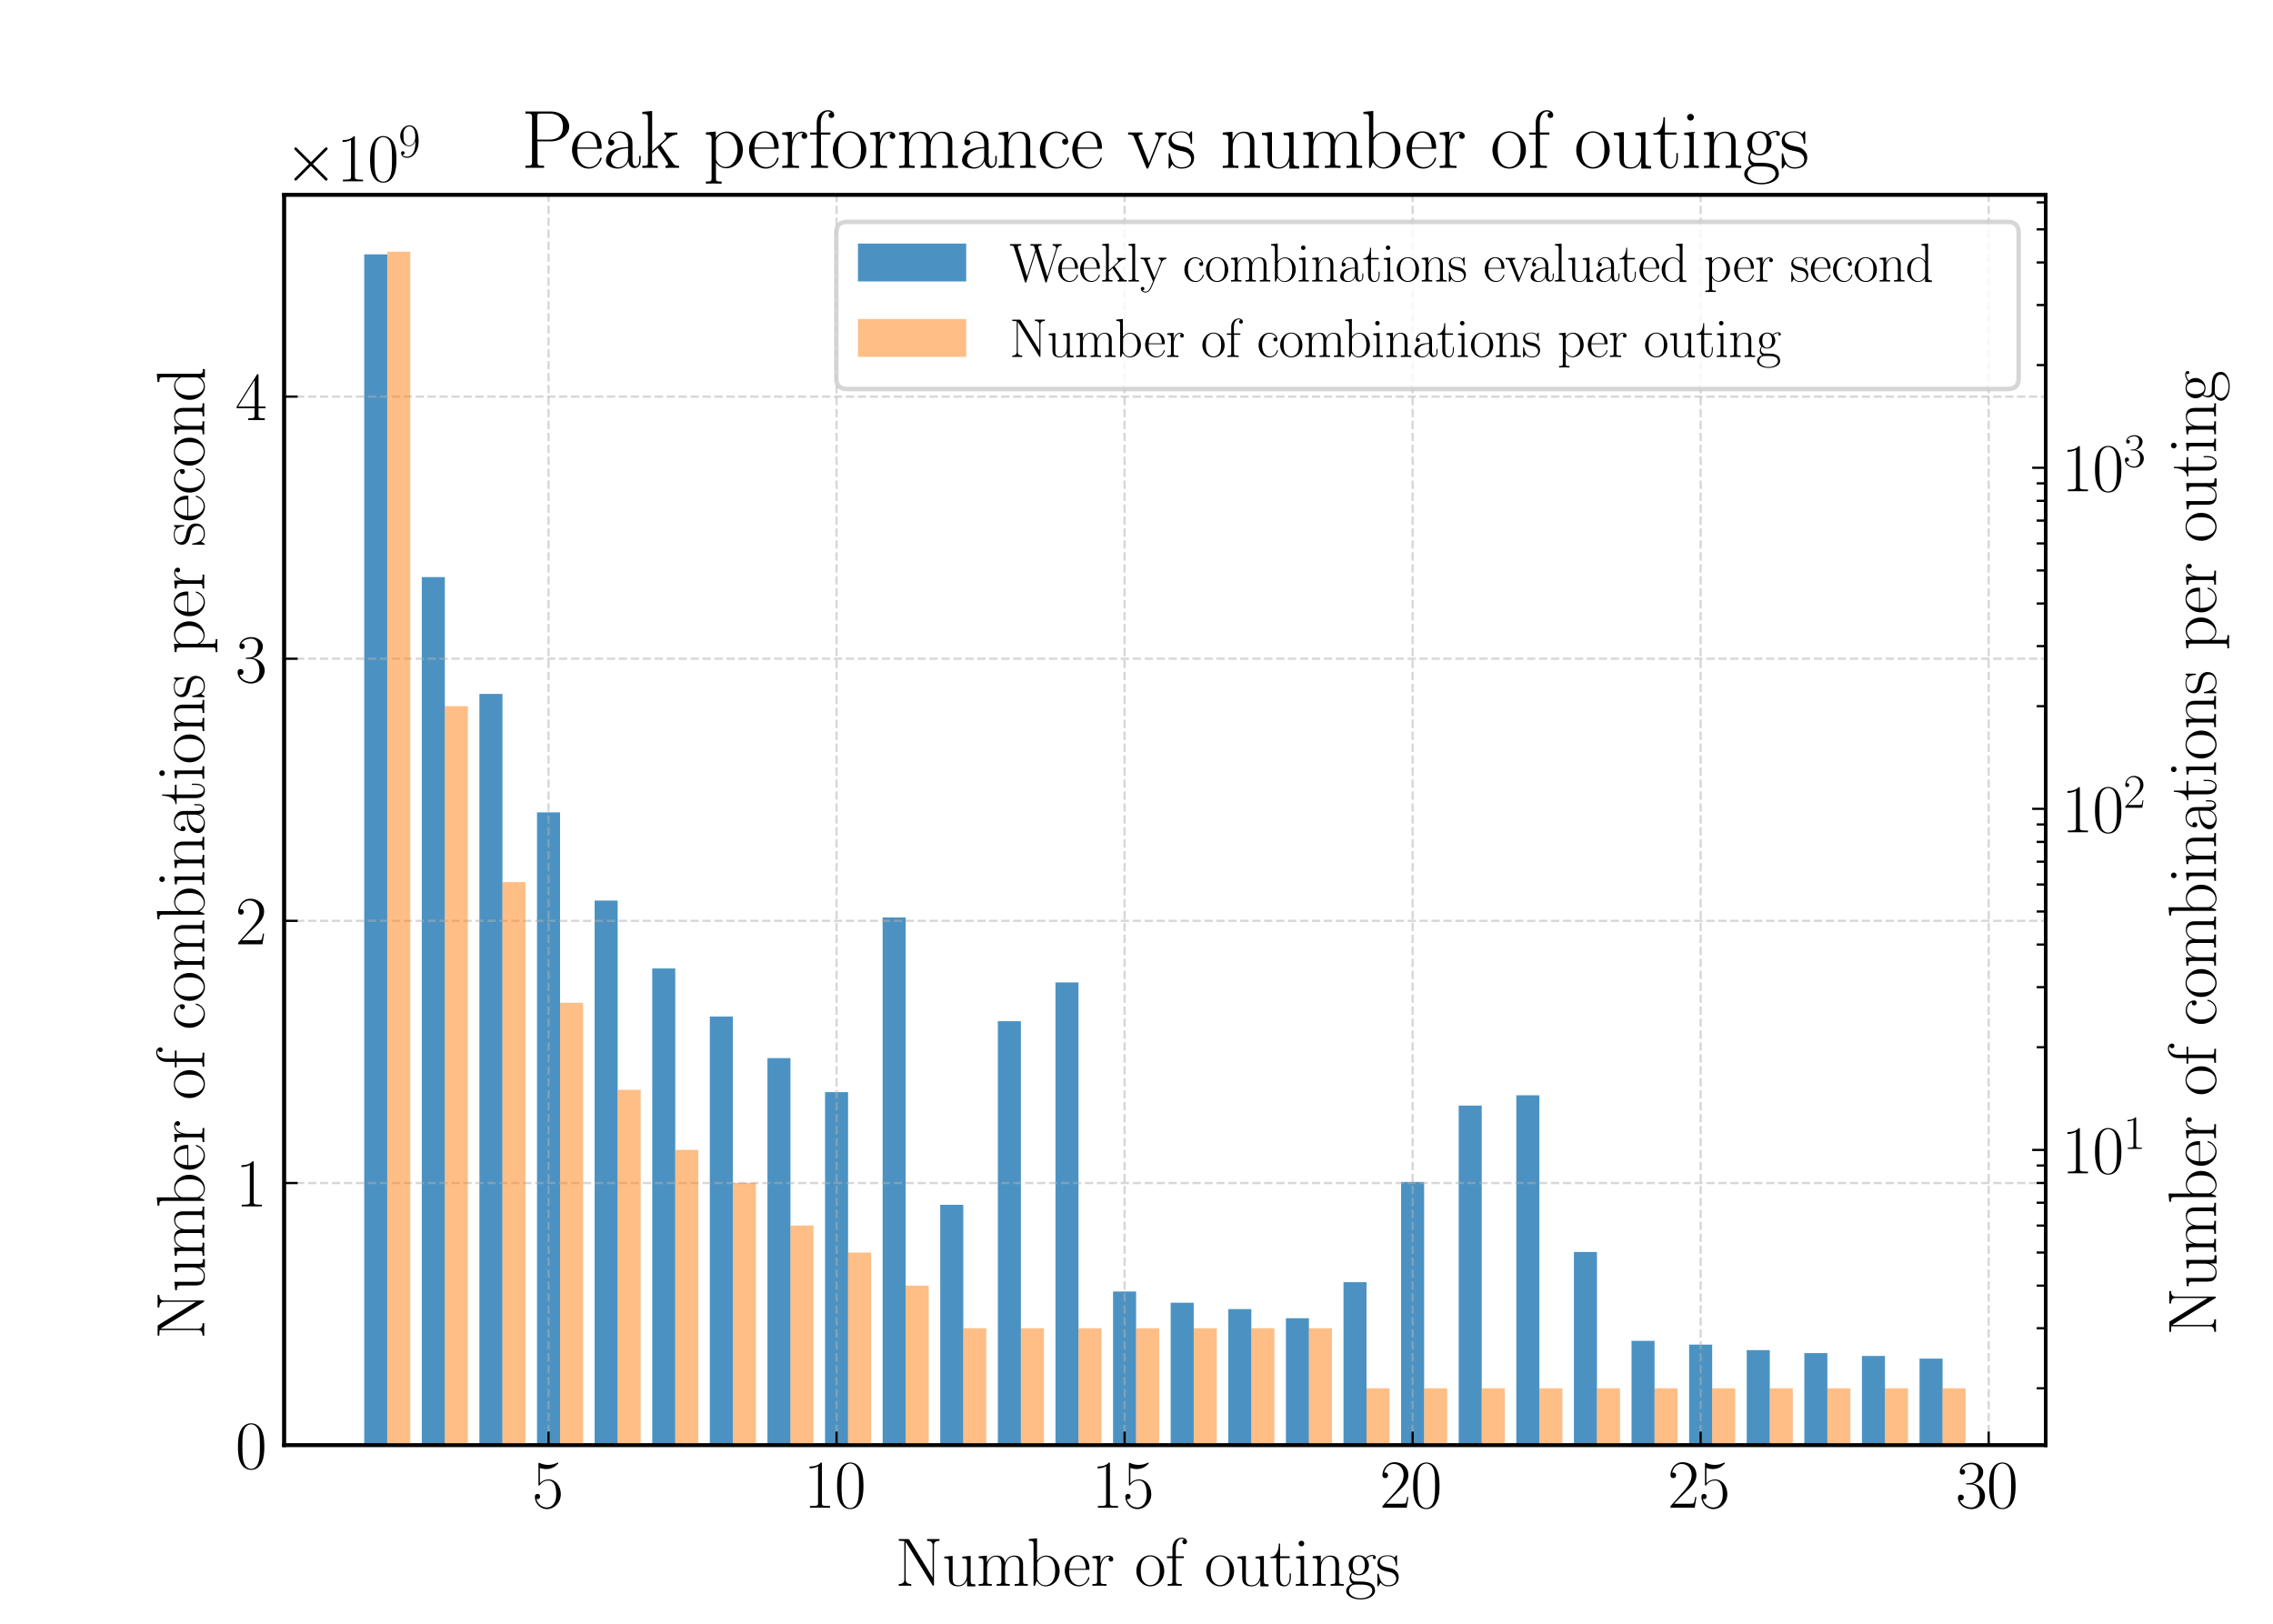 <?xml version="1.0" encoding="utf-8" standalone="no"?>
<!DOCTYPE svg PUBLIC "-//W3C//DTD SVG 1.1//EN"
  "http://www.w3.org/Graphics/SVG/1.1/DTD/svg11.dtd">
<svg xmlns:xlink="http://www.w3.org/1999/xlink" width="504pt" height="360pt" viewBox="0 0 504 360" xmlns="http://www.w3.org/2000/svg" version="1.1">
 <defs>
  <style type="text/css">*{stroke-linejoin: round; stroke-linecap: butt}</style>
 </defs>
 <g id="figure_1">
  <g id="patch_1">
   <path d="M 0 360 
L 504 360 
L 504 0 
L 0 0 
z
" style="fill: #ffffff"/>
  </g>
  <g id="axes_1">
   <g id="patch_2">
    <path d="M 63 320.4 
L 453.6 320.4 
L 453.6 43.2 
L 63 43.2 
z
" style="fill: #ffffff"/>
   </g>
   <g id="patch_3">
    <path d="M 80.755 320.4 
L 85.864 320.4 
L 85.864 56.4 
L 80.755 56.4 
z
" clip-path="url(#pcff1379462)" style="fill: #1f77b4; opacity: 0.8"/>
   </g>
   <g id="patch_4">
    <path d="M 93.528 320.4 
L 98.637 320.4 
L 98.637 127.947 
L 93.528 127.947 
z
" clip-path="url(#pcff1379462)" style="fill: #1f77b4; opacity: 0.8"/>
   </g>
   <g id="patch_5">
    <path d="M 106.301 320.4 
L 111.41 320.4 
L 111.41 153.846 
L 106.301 153.846 
z
" clip-path="url(#pcff1379462)" style="fill: #1f77b4; opacity: 0.8"/>
   </g>
   <g id="patch_6">
    <path d="M 119.074 320.4 
L 124.183 320.4 
L 124.183 180.106 
L 119.074 180.106 
z
" clip-path="url(#pcff1379462)" style="fill: #1f77b4; opacity: 0.8"/>
   </g>
   <g id="patch_7">
    <path d="M 131.847 320.4 
L 136.956 320.4 
L 136.956 199.661 
L 131.847 199.661 
z
" clip-path="url(#pcff1379462)" style="fill: #1f77b4; opacity: 0.8"/>
   </g>
   <g id="patch_8">
    <path d="M 144.62 320.4 
L 149.729 320.4 
L 149.729 214.724 
L 144.62 214.724 
z
" clip-path="url(#pcff1379462)" style="fill: #1f77b4; opacity: 0.8"/>
   </g>
   <g id="patch_9">
    <path d="M 157.393 320.4 
L 162.502 320.4 
L 162.502 225.381 
L 157.393 225.381 
z
" clip-path="url(#pcff1379462)" style="fill: #1f77b4; opacity: 0.8"/>
   </g>
   <g id="patch_10">
    <path d="M 170.166 320.4 
L 175.275 320.4 
L 175.275 234.602 
L 170.166 234.602 
z
" clip-path="url(#pcff1379462)" style="fill: #1f77b4; opacity: 0.8"/>
   </g>
   <g id="patch_11">
    <path d="M 182.939 320.4 
L 188.048 320.4 
L 188.048 242.131 
L 182.939 242.131 
z
" clip-path="url(#pcff1379462)" style="fill: #1f77b4; opacity: 0.8"/>
   </g>
   <g id="patch_12">
    <path d="M 195.712 320.4 
L 200.821 320.4 
L 200.821 203.413 
L 195.712 203.413 
z
" clip-path="url(#pcff1379462)" style="fill: #1f77b4; opacity: 0.8"/>
   </g>
   <g id="patch_13">
    <path d="M 208.485 320.4 
L 213.594 320.4 
L 213.594 267.119 
L 208.485 267.119 
z
" clip-path="url(#pcff1379462)" style="fill: #1f77b4; opacity: 0.8"/>
   </g>
   <g id="patch_14">
    <path d="M 221.258 320.4 
L 226.367 320.4 
L 226.367 226.405 
L 221.258 226.405 
z
" clip-path="url(#pcff1379462)" style="fill: #1f77b4; opacity: 0.8"/>
   </g>
   <g id="patch_15">
    <path d="M 234.031 320.4 
L 239.14 320.4 
L 239.14 217.806 
L 234.031 217.806 
z
" clip-path="url(#pcff1379462)" style="fill: #1f77b4; opacity: 0.8"/>
   </g>
   <g id="patch_16">
    <path d="M 246.804 320.4 
L 251.913 320.4 
L 251.913 286.335 
L 246.804 286.335 
z
" clip-path="url(#pcff1379462)" style="fill: #1f77b4; opacity: 0.8"/>
   </g>
   <g id="patch_17">
    <path d="M 259.577 320.4 
L 264.687 320.4 
L 264.687 288.823 
L 259.577 288.823 
z
" clip-path="url(#pcff1379462)" style="fill: #1f77b4; opacity: 0.8"/>
   </g>
   <g id="patch_18">
    <path d="M 272.35 320.4 
L 277.46 320.4 
L 277.46 290.232 
L 272.35 290.232 
z
" clip-path="url(#pcff1379462)" style="fill: #1f77b4; opacity: 0.8"/>
   </g>
   <g id="patch_19">
    <path d="M 285.123 320.4 
L 290.233 320.4 
L 290.233 292.27 
L 285.123 292.27 
z
" clip-path="url(#pcff1379462)" style="fill: #1f77b4; opacity: 0.8"/>
   </g>
   <g id="patch_20">
    <path d="M 297.896 320.4 
L 303.006 320.4 
L 303.006 284.276 
L 297.896 284.276 
z
" clip-path="url(#pcff1379462)" style="fill: #1f77b4; opacity: 0.8"/>
   </g>
   <g id="patch_21">
    <path d="M 310.67 320.4 
L 315.779 320.4 
L 315.779 262.055 
L 310.67 262.055 
z
" clip-path="url(#pcff1379462)" style="fill: #1f77b4; opacity: 0.8"/>
   </g>
   <g id="patch_22">
    <path d="M 323.443 320.4 
L 328.552 320.4 
L 328.552 245.121 
L 323.443 245.121 
z
" clip-path="url(#pcff1379462)" style="fill: #1f77b4; opacity: 0.8"/>
   </g>
   <g id="patch_23">
    <path d="M 336.216 320.4 
L 341.325 320.4 
L 341.325 242.836 
L 336.216 242.836 
z
" clip-path="url(#pcff1379462)" style="fill: #1f77b4; opacity: 0.8"/>
   </g>
   <g id="patch_24">
    <path d="M 348.989 320.4 
L 354.098 320.4 
L 354.098 277.58 
L 348.989 277.58 
z
" clip-path="url(#pcff1379462)" style="fill: #1f77b4; opacity: 0.8"/>
   </g>
   <g id="patch_25">
    <path d="M 361.762 320.4 
L 366.871 320.4 
L 366.871 297.273 
L 361.762 297.273 
z
" clip-path="url(#pcff1379462)" style="fill: #1f77b4; opacity: 0.8"/>
   </g>
   <g id="patch_26">
    <path d="M 374.535 320.4 
L 379.644 320.4 
L 379.644 298.107 
L 374.535 298.107 
z
" clip-path="url(#pcff1379462)" style="fill: #1f77b4; opacity: 0.8"/>
   </g>
   <g id="patch_27">
    <path d="M 387.308 320.4 
L 392.417 320.4 
L 392.417 299.34 
L 387.308 299.34 
z
" clip-path="url(#pcff1379462)" style="fill: #1f77b4; opacity: 0.8"/>
   </g>
   <g id="patch_28">
    <path d="M 400.081 320.4 
L 405.19 320.4 
L 405.19 299.996 
L 400.081 299.996 
z
" clip-path="url(#pcff1379462)" style="fill: #1f77b4; opacity: 0.8"/>
   </g>
   <g id="patch_29">
    <path d="M 412.854 320.4 
L 417.963 320.4 
L 417.963 300.625 
L 412.854 300.625 
z
" clip-path="url(#pcff1379462)" style="fill: #1f77b4; opacity: 0.8"/>
   </g>
   <g id="patch_30">
    <path d="M 425.627 320.4 
L 430.736 320.4 
L 430.736 301.222 
L 425.627 301.222 
z
" clip-path="url(#pcff1379462)" style="fill: #1f77b4; opacity: 0.8"/>
   </g>
   <g id="matplotlib.axis_1">
    <g id="xtick_1">
     <g id="line2d_1">
      <path d="M 121.628 320.4 
L 121.628 43.2 
" clip-path="url(#pcff1379462)" style="fill: none; stroke-dasharray: 1.85,0.8; stroke-dashoffset: 0; stroke: #b0b0b0; stroke-opacity: 0.5; stroke-width: 0.5"/>
     </g>
     <g id="line2d_2">
      <defs>
       <path id="mb3e956b51f" d="M 0 0 
L 0 -3 
" style="stroke: #000000; stroke-width: 0.5"/>
      </defs>
      <g>
       <use xlink:href="#mb3e956b51f" x="121.628" y="320.4" style="stroke: #000000; stroke-width: 0.5"/>
      </g>
     </g>
     <g id="text_1">
      <!-- $\mathdefault{5}$ -->
      <g transform="translate(117.97 334.278) scale(0.15 -0.15)">
       <defs>
        <path id="CMR17-35" d="M 730 3692 
C 794 3666 1056 3584 1325 3584 
C 1920 3584 2246 3911 2432 4100 
C 2432 4157 2432 4192 2394 4192 
C 2387 4192 2374 4192 2323 4163 
C 2099 4058 1837 3973 1517 3973 
C 1325 3973 1037 3999 723 4139 
C 653 4171 640 4171 634 4171 
C 602 4171 595 4164 595 4037 
L 595 2203 
C 595 2089 595 2057 659 2057 
C 691 2057 704 2070 736 2114 
C 941 2401 1222 2522 1542 2522 
C 1766 2522 2246 2382 2246 1289 
C 2246 1085 2246 715 2054 421 
C 1894 159 1645 25 1370 25 
C 947 25 518 320 403 814 
C 429 807 480 795 506 795 
C 589 795 749 840 749 1038 
C 749 1210 627 1280 506 1280 
C 358 1280 262 1190 262 1011 
C 262 454 704 -128 1382 -128 
C 2042 -128 2669 440 2669 1264 
C 2669 2030 2170 2624 1549 2624 
C 1222 2624 947 2503 730 2274 
L 730 3692 
z
" transform="scale(0.016)"/>
       </defs>
       <use xlink:href="#CMR17-35" transform="scale(0.996)"/>
      </g>
     </g>
    </g>
    <g id="xtick_2">
     <g id="line2d_3">
      <path d="M 185.494 320.4 
L 185.494 43.2 
" clip-path="url(#pcff1379462)" style="fill: none; stroke-dasharray: 1.85,0.8; stroke-dashoffset: 0; stroke: #b0b0b0; stroke-opacity: 0.5; stroke-width: 0.5"/>
     </g>
     <g id="line2d_4">
      <g>
       <use xlink:href="#mb3e956b51f" x="185.494" y="320.4" style="stroke: #000000; stroke-width: 0.5"/>
      </g>
     </g>
     <g id="text_2">
      <!-- $\mathdefault{10}$ -->
      <g transform="translate(178.177 334.278) scale(0.15 -0.15)">
       <defs>
        <path id="CMR17-31" d="M 1702 4058 
C 1702 4192 1696 4192 1606 4192 
C 1357 3916 979 3827 621 3827 
C 602 3827 570 3827 563 3808 
C 557 3795 557 3782 557 3648 
C 755 3648 1088 3686 1344 3839 
L 1344 461 
C 1344 236 1331 160 781 160 
L 589 160 
L 589 0 
C 896 0 1216 0 1523 0 
C 1830 0 2150 0 2458 0 
L 2458 160 
L 2266 160 
C 1715 160 1702 230 1702 458 
L 1702 4058 
z
" transform="scale(0.016)"/>
        <path id="CMR17-30" d="M 2688 2025 
C 2688 2416 2682 3080 2413 3591 
C 2176 4039 1798 4198 1466 4198 
C 1158 4198 768 4058 525 3597 
C 269 3118 243 2524 243 2025 
C 243 1661 250 1106 448 619 
C 723 -39 1216 -128 1466 -128 
C 1760 -128 2208 -7 2470 600 
C 2662 1042 2688 1559 2688 2025 
z
M 1466 -26 
C 1056 -26 813 325 723 812 
C 653 1188 653 1738 653 2096 
C 653 2588 653 2997 736 3387 
C 858 3929 1216 4096 1466 4096 
C 1728 4096 2067 3923 2189 3400 
C 2272 3036 2278 2607 2278 2096 
C 2278 1680 2278 1169 2202 792 
C 2067 95 1690 -26 1466 -26 
z
" transform="scale(0.016)"/>
       </defs>
       <use xlink:href="#CMR17-31" transform="scale(0.996)"/>
       <use xlink:href="#CMR17-30" transform="translate(45.69 0) scale(0.996)"/>
      </g>
     </g>
    </g>
    <g id="xtick_3">
     <g id="line2d_5">
      <path d="M 249.359 320.4 
L 249.359 43.2 
" clip-path="url(#pcff1379462)" style="fill: none; stroke-dasharray: 1.85,0.8; stroke-dashoffset: 0; stroke: #b0b0b0; stroke-opacity: 0.5; stroke-width: 0.5"/>
     </g>
     <g id="line2d_6">
      <g>
       <use xlink:href="#mb3e956b51f" x="249.359" y="320.4" style="stroke: #000000; stroke-width: 0.5"/>
      </g>
     </g>
     <g id="text_3">
      <!-- $\mathdefault{15}$ -->
      <g transform="translate(242.043 334.278) scale(0.15 -0.15)">
       <use xlink:href="#CMR17-31" transform="scale(0.996)"/>
       <use xlink:href="#CMR17-35" transform="translate(45.69 0) scale(0.996)"/>
      </g>
     </g>
    </g>
    <g id="xtick_4">
     <g id="line2d_7">
      <path d="M 313.224 320.4 
L 313.224 43.2 
" clip-path="url(#pcff1379462)" style="fill: none; stroke-dasharray: 1.85,0.8; stroke-dashoffset: 0; stroke: #b0b0b0; stroke-opacity: 0.5; stroke-width: 0.5"/>
     </g>
     <g id="line2d_8">
      <g>
       <use xlink:href="#mb3e956b51f" x="313.224" y="320.4" style="stroke: #000000; stroke-width: 0.5"/>
      </g>
     </g>
     <g id="text_4">
      <!-- $\mathdefault{20}$ -->
      <g transform="translate(305.908 334.278) scale(0.15 -0.15)">
       <defs>
        <path id="CMR17-32" d="M 2669 989 
L 2554 989 
C 2490 536 2438 459 2413 420 
C 2381 369 1920 369 1830 369 
L 602 369 
C 832 619 1280 1072 1824 1597 
C 2214 1967 2669 2402 2669 3035 
C 2669 3790 2067 4224 1395 4224 
C 691 4224 262 3604 262 3030 
C 262 2780 448 2748 525 2748 
C 589 2748 781 2787 781 3010 
C 781 3207 614 3264 525 3264 
C 486 3264 448 3258 422 3245 
C 544 3790 915 4058 1306 4058 
C 1862 4058 2227 3617 2227 3035 
C 2227 2479 1901 2000 1536 1584 
L 262 146 
L 262 0 
L 2515 0 
L 2669 989 
z
" transform="scale(0.016)"/>
       </defs>
       <use xlink:href="#CMR17-32" transform="scale(0.996)"/>
       <use xlink:href="#CMR17-30" transform="translate(45.69 0) scale(0.996)"/>
      </g>
     </g>
    </g>
    <g id="xtick_5">
     <g id="line2d_9">
      <path d="M 377.089 320.4 
L 377.089 43.2 
" clip-path="url(#pcff1379462)" style="fill: none; stroke-dasharray: 1.85,0.8; stroke-dashoffset: 0; stroke: #b0b0b0; stroke-opacity: 0.5; stroke-width: 0.5"/>
     </g>
     <g id="line2d_10">
      <g>
       <use xlink:href="#mb3e956b51f" x="377.089" y="320.4" style="stroke: #000000; stroke-width: 0.5"/>
      </g>
     </g>
     <g id="text_5">
      <!-- $\mathdefault{25}$ -->
      <g transform="translate(369.773 334.278) scale(0.15 -0.15)">
       <use xlink:href="#CMR17-32" transform="scale(0.996)"/>
       <use xlink:href="#CMR17-35" transform="translate(45.69 0) scale(0.996)"/>
      </g>
     </g>
    </g>
    <g id="xtick_6">
     <g id="line2d_11">
      <path d="M 440.955 320.4 
L 440.955 43.2 
" clip-path="url(#pcff1379462)" style="fill: none; stroke-dasharray: 1.85,0.8; stroke-dashoffset: 0; stroke: #b0b0b0; stroke-opacity: 0.5; stroke-width: 0.5"/>
     </g>
     <g id="line2d_12">
      <g>
       <use xlink:href="#mb3e956b51f" x="440.955" y="320.4" style="stroke: #000000; stroke-width: 0.5"/>
      </g>
     </g>
     <g id="text_6">
      <!-- $\mathdefault{30}$ -->
      <g transform="translate(433.638 334.278) scale(0.15 -0.15)">
       <defs>
        <path id="CMR17-33" d="M 1414 2157 
C 1984 2157 2234 1662 2234 1090 
C 2234 320 1824 25 1453 25 
C 1114 25 563 194 390 693 
C 422 680 454 680 486 680 
C 640 680 755 782 755 948 
C 755 1133 614 1216 486 1216 
C 378 1216 211 1165 211 926 
C 211 335 787 -128 1466 -128 
C 2176 -128 2720 430 2720 1085 
C 2720 1707 2208 2157 1600 2227 
C 2086 2328 2554 2756 2554 3329 
C 2554 3820 2048 4179 1472 4179 
C 890 4179 378 3829 378 3329 
C 378 3110 544 3072 627 3072 
C 762 3072 877 3155 877 3321 
C 877 3486 762 3569 627 3569 
C 602 3569 570 3569 544 3557 
C 730 3959 1235 4032 1459 4032 
C 1683 4032 2106 3925 2106 3320 
C 2106 3143 2080 2828 1862 2550 
C 1670 2304 1453 2304 1242 2284 
C 1210 2284 1062 2269 1037 2269 
C 992 2263 966 2257 966 2208 
C 966 2163 973 2157 1101 2157 
L 1414 2157 
z
" transform="scale(0.016)"/>
       </defs>
       <use xlink:href="#CMR17-33" transform="scale(0.996)"/>
       <use xlink:href="#CMR17-30" transform="translate(45.69 0) scale(0.996)"/>
      </g>
     </g>
    </g>
    <g id="text_7">
     <!-- Number of outings -->
     <g transform="translate(198.513 351.561) scale(0.15 -0.15)">
      <defs>
       <path id="CMR17-4e" d="M 1312 4250 
C 1267 4320 1261 4320 1139 4320 
L 326 4320 
L 326 4160 
L 448 4160 
C 704 4160 819 4129 838 4122 
L 838 610 
C 838 451 838 153 326 153 
L 326 -13 
C 474 0 742 0 902 0 
C 1062 0 1331 0 1478 -13 
L 1478 153 
C 966 153 966 451 966 610 
L 966 4033 
C 1011 3995 1011 3982 1056 3919 
L 3430 76 
C 3475 0 3494 0 3526 0 
C 3590 0 3590 19 3590 139 
L 3590 3705 
C 3590 3863 3590 4160 4102 4160 
L 4102 4326 
C 3955 4320 3686 4320 3526 4320 
C 3366 4320 3098 4320 2950 4326 
L 2950 4160 
C 3462 4160 3462 3862 3462 3703 
L 3462 763 
L 1312 4250 
z
" transform="scale(0.016)"/>
       <path id="CMR17-75" d="M 1882 2693 
L 1882 2528 
C 2259 2528 2317 2489 2317 2186 
L 2317 1032 
C 2317 500 2029 38 1555 38 
C 1030 38 986 348 986 678 
L 986 2763 
L 211 2693 
L 211 2528 
C 467 2528 640 2528 646 2274 
L 646 1058 
C 646 633 646 361 813 183 
C 896 101 1056 -64 1517 -64 
C 2061 -64 2272 377 2323 506 
L 2330 506 
L 2330 -63 
L 3091 -63 
L 3091 128 
C 2714 128 2656 166 2656 473 
L 2656 2763 
L 1882 2693 
z
" transform="scale(0.016)"/>
       <path id="CMR17-6d" d="M 4326 1933 
C 4326 2252 4269 2790 3507 2790 
C 3072 2790 2771 2496 2656 2151 
L 2650 2151 
C 2573 2676 2195 2790 1837 2790 
C 1331 2790 1069 2400 973 2144 
L 966 2144 
L 966 2790 
L 211 2720 
L 211 2554 
C 589 2554 646 2515 646 2208 
L 646 428 
C 646 184 621 153 211 153 
L 211 -13 
C 365 0 646 0 813 0 
C 979 0 1267 0 1421 -13 
L 1421 153 
C 1011 153 986 178 986 428 
L 986 1658 
C 986 2247 1344 2688 1792 2688 
C 2266 2688 2317 2266 2317 1958 
L 2317 428 
C 2317 184 2291 153 1882 153 
L 1882 -13 
C 2035 0 2317 0 2483 0 
C 2650 0 2938 0 3091 -13 
L 3091 153 
C 2682 153 2656 178 2656 428 
L 2656 1658 
C 2656 2247 3014 2688 3462 2688 
C 3936 2688 3987 2266 3987 1958 
L 3987 428 
C 3987 184 3962 153 3552 153 
L 3552 -13 
C 3706 0 3987 0 4154 0 
C 4320 0 4608 0 4762 -13 
L 4762 153 
C 4352 153 4326 178 4326 428 
L 4326 1933 
z
" transform="scale(0.016)"/>
       <path id="CMR17-62" d="M 960 4396 
L 198 4326 
L 198 4160 
C 576 4160 634 4122 634 3817 
L 634 -13 
L 749 -13 
L 934 441 
C 1120 141 1395 -64 1766 -64 
C 2406 -64 3053 500 3053 1370 
C 3053 2188 2477 2790 1830 2790 
C 1434 2790 1152 2579 960 2330 
L 960 4396 
z
M 973 2004 
C 973 2118 973 2138 1062 2272 
C 1312 2657 1670 2688 1792 2688 
C 1984 2688 2643 2585 2643 1376 
C 2643 108 1888 38 1734 38 
C 1536 38 1248 114 1043 486 
C 973 608 973 621 973 735 
L 973 2004 
z
" transform="scale(0.016)"/>
       <path id="CMR17-65" d="M 2438 1472 
C 2464 1498 2464 1511 2464 1576 
C 2464 2238 2118 2816 1389 2816 
C 710 2816 173 2169 173 1383 
C 173 551 781 -64 1459 -64 
C 2176 -64 2458 607 2458 740 
C 2458 784 2419 784 2406 784 
C 2362 784 2355 771 2330 696 
C 2189 265 1837 51 1504 51 
C 1229 51 954 203 781 480 
C 582 803 582 1176 582 1472 
L 2438 1472 
z
M 589 1568 
C 634 2505 1126 2714 1382 2714 
C 1818 2714 2112 2297 2118 1568 
L 589 1568 
z
" transform="scale(0.016)"/>
       <path id="CMR17-72" d="M 960 1497 
C 960 2112 1222 2688 1702 2688 
C 1747 2688 1792 2682 1837 2662 
C 1837 2662 1696 2617 1696 2452 
C 1696 2298 1818 2234 1914 2234 
C 1990 2234 2131 2279 2131 2458 
C 2131 2663 1926 2790 1709 2790 
C 1222 2790 1011 2317 947 2093 
L 941 2093 
L 941 2790 
L 198 2720 
L 198 2554 
C 576 2554 634 2515 634 2208 
L 634 428 
C 634 184 608 153 198 153 
L 198 -13 
C 352 0 646 0 813 0 
C 998 0 1325 0 1498 -13 
L 1498 153 
C 1037 153 960 153 960 440 
L 960 1497 
z
" transform="scale(0.016)"/>
       <path id="CMR17-6f" d="M 2758 1356 
C 2758 2176 2163 2816 1466 2816 
C 768 2816 173 2176 173 1356 
C 173 551 768 -64 1466 -64 
C 2163 -64 2758 551 2758 1356 
z
M 1466 51 
C 1165 51 909 230 762 480 
C 602 767 582 1126 582 1408 
C 582 1677 595 2010 762 2298 
C 890 2509 1139 2714 1466 2714 
C 1754 2714 1997 2554 2150 2330 
C 2349 2029 2349 1607 2349 1408 
C 2349 1158 2336 775 2163 467 
C 1984 173 1709 51 1466 51 
z
" transform="scale(0.016)"/>
       <path id="CMR17-66" d="M 979 2560 
L 1709 2560 
L 1709 2725 
L 966 2725 
L 966 3494 
C 966 4022 1235 4352 1510 4352 
C 1594 4352 1690 4327 1754 4282 
C 1702 4269 1568 4225 1568 4067 
C 1568 3901 1696 3850 1786 3850 
C 1875 3850 2003 3901 2003 4067 
C 2003 4308 1773 4454 1517 4454 
C 1152 4454 653 4156 653 3481 
L 653 2725 
L 141 2725 
L 141 2560 
L 653 2560 
L 653 427 
C 653 184 627 153 218 153 
L 218 -13 
C 371 0 666 0 832 0 
C 1018 0 1344 0 1517 -13 
L 1517 153 
C 1056 153 979 153 979 439 
L 979 2560 
z
" transform="scale(0.016)"/>
       <path id="CMR17-74" d="M 966 2560 
L 1862 2560 
L 1862 2725 
L 966 2725 
L 966 3904 
L 851 3904 
C 838 3245 614 2668 70 2668 
L 70 2560 
L 627 2560 
L 627 771 
C 627 650 627 -64 1370 -64 
C 1747 -64 1965 306 1965 777 
L 1965 1140 
L 1850 1140 
L 1850 783 
C 1850 344 1677 51 1408 51 
C 1222 51 966 178 966 758 
L 966 2560 
z
" transform="scale(0.016)"/>
       <path id="CMR17-69" d="M 992 3909 
C 992 4049 877 4170 730 4170 
C 589 4170 467 4056 467 3909 
C 467 3769 582 3648 730 3648 
C 870 3648 992 3763 992 3909 
z
M 243 2706 
L 243 2541 
C 602 2541 653 2502 653 2197 
L 653 427 
C 653 184 627 153 218 153 
L 218 -13 
C 371 0 646 0 806 0 
C 960 0 1222 0 1370 -13 
L 1370 153 
C 992 153 979 191 979 420 
L 979 2776 
L 243 2706 
z
" transform="scale(0.016)"/>
       <path id="CMR17-6e" d="M 2656 1933 
C 2656 2259 2592 2790 1837 2790 
C 1331 2790 1069 2400 973 2144 
L 966 2144 
L 966 2790 
L 211 2720 
L 211 2554 
C 589 2554 646 2515 646 2208 
L 646 428 
C 646 184 621 153 211 153 
L 211 -13 
C 365 0 646 0 813 0 
C 979 0 1267 0 1421 -13 
L 1421 153 
C 1011 153 986 178 986 428 
L 986 1658 
C 986 2247 1344 2688 1792 2688 
C 2266 2688 2317 2266 2317 1958 
L 2317 428 
C 2317 184 2291 153 1882 153 
L 1882 -13 
C 2035 0 2317 0 2483 0 
C 2650 0 2938 0 3091 -13 
L 3091 153 
C 2682 153 2656 178 2656 428 
L 2656 1933 
z
" transform="scale(0.016)"/>
       <path id="CMR17-67" d="M 710 1164 
C 832 1068 1043 960 1299 960 
C 1805 960 2240 1357 2240 1888 
C 2240 2054 2189 2310 1997 2509 
C 2176 2692 2438 2752 2586 2752 
C 2611 2752 2650 2752 2682 2734 
C 2656 2728 2598 2703 2598 2605 
C 2598 2527 2656 2471 2739 2471 
C 2835 2471 2886 2533 2886 2614 
C 2886 2731 2790 2854 2586 2854 
C 2330 2854 2106 2738 1926 2580 
C 1734 2753 1504 2816 1299 2816 
C 794 2816 358 2419 358 1888 
C 358 1522 570 1292 634 1228 
C 442 1004 442 743 442 711 
C 442 545 506 302 723 168 
C 390 85 128 -169 128 -486 
C 128 -943 736 -1280 1466 -1280 
C 2170 -1280 2803 -956 2803 -479 
C 2803 384 1856 384 1363 384 
C 1216 384 954 384 922 391 
C 723 423 589 602 589 826 
C 589 883 589 1024 710 1164 
z
M 1299 1068 
C 736 1068 736 1760 736 1889 
C 736 2016 736 2708 1299 2708 
C 1862 2708 1862 2016 1862 1889 
C 1862 1760 1862 1068 1299 1068 
z
M 1466 -1171 
C 826 -1171 384 -835 384 -486 
C 384 -289 493 -105 634 -4 
C 794 104 858 104 1293 104 
C 1818 104 2547 104 2547 -486 
C 2547 -835 2106 -1171 1466 -1171 
z
" transform="scale(0.016)"/>
       <path id="CMR17-73" d="M 1978 2697 
C 1978 2813 1971 2819 1933 2819 
C 1907 2819 1901 2813 1824 2717 
C 1805 2691 1747 2626 1728 2601 
C 1523 2819 1235 2819 1126 2819 
C 416 2819 160 2447 160 2076 
C 160 1498 813 1365 998 1325 
C 1402 1243 1542 1217 1677 1101 
C 1760 1025 1901 884 1901 654 
C 1901 384 1747 38 1158 38 
C 602 38 403 460 288 1021 
C 269 1110 269 1117 218 1117 
C 166 1117 160 1110 160 983 
L 160 63 
C 160 -51 166 -58 205 -58 
C 237 -58 243 -51 275 0 
C 314 57 410 211 448 276 
C 576 103 800 -64 1158 -64 
C 1792 -64 2131 283 2131 784 
C 2131 1112 1958 1285 1875 1362 
C 1683 1561 1459 1606 1190 1657 
C 838 1735 390 1825 390 2217 
C 390 2383 480 2737 1126 2737 
C 1811 2737 1850 2094 1862 1888 
C 1869 1856 1901 1849 1920 1849 
C 1978 1849 1978 1869 1978 1978 
L 1978 2697 
z
" transform="scale(0.016)"/>
      </defs>
      <use xlink:href="#CMR17-4e" transform="scale(0.996)"/>
      <use xlink:href="#CMR17-75" transform="translate(69.072 0) scale(0.996)"/>
      <use xlink:href="#CMR17-6d" transform="translate(119.968 0) scale(0.996)"/>
      <use xlink:href="#CMR17-62" transform="translate(194.285 0) scale(0.996)"/>
      <use xlink:href="#CMR17-65" transform="translate(247.783 0) scale(0.996)"/>
      <use xlink:href="#CMR17-72" transform="translate(288.268 0) scale(0.996)"/>
      <use xlink:href="#CMR17-6f" transform="translate(353.625 0) scale(0.996)"/>
      <use xlink:href="#CMR17-66" transform="translate(399.316 0) scale(0.996)"/>
      <use xlink:href="#CMR17-6f" transform="translate(456.865 0) scale(0.996)"/>
      <use xlink:href="#CMR17-75" transform="translate(502.556 0) scale(0.996)"/>
      <use xlink:href="#CMR17-74" transform="translate(553.451 0) scale(0.996)"/>
      <use xlink:href="#CMR17-69" transform="translate(588.732 0) scale(0.996)"/>
      <use xlink:href="#CMR17-6e" transform="translate(613.603 0) scale(0.996)"/>
      <use xlink:href="#CMR17-67" transform="translate(664.498 0) scale(0.996)"/>
      <use xlink:href="#CMR17-73" transform="translate(710.189 0) scale(0.996)"/>
     </g>
    </g>
   </g>
   <g id="matplotlib.axis_2">
    <g id="ytick_1">
     <g id="line2d_13">
      <path d="M 63 320.4 
L 453.6 320.4 
" clip-path="url(#pcff1379462)" style="fill: none; stroke-dasharray: 1.85,0.8; stroke-dashoffset: 0; stroke: #b0b0b0; stroke-opacity: 0.5; stroke-width: 0.5"/>
     </g>
     <g id="line2d_14">
      <defs>
       <path id="m3c64b12562" d="M 0 0 
L 3 0 
" style="stroke: #000000; stroke-width: 0.5"/>
      </defs>
      <g>
       <use xlink:href="#m3c64b12562" x="63" y="320.4" style="stroke: #000000; stroke-width: 0.5"/>
      </g>
     </g>
     <g id="text_8">
      <!-- $\mathdefault{0}$ -->
      <g transform="translate(52.184 325.589) scale(0.15 -0.15)">
       <use xlink:href="#CMR17-30" transform="scale(0.996)"/>
      </g>
     </g>
    </g>
    <g id="ytick_2">
     <g id="line2d_15">
      <path d="M 63 262.283 
L 453.6 262.283 
" clip-path="url(#pcff1379462)" style="fill: none; stroke-dasharray: 1.85,0.8; stroke-dashoffset: 0; stroke: #b0b0b0; stroke-opacity: 0.5; stroke-width: 0.5"/>
     </g>
     <g id="line2d_16">
      <g>
       <use xlink:href="#m3c64b12562" x="63" y="262.283" style="stroke: #000000; stroke-width: 0.5"/>
      </g>
     </g>
     <g id="text_9">
      <!-- $\mathdefault{1}$ -->
      <g transform="translate(52.184 267.472) scale(0.15 -0.15)">
       <use xlink:href="#CMR17-31" transform="scale(0.996)"/>
      </g>
     </g>
    </g>
    <g id="ytick_3">
     <g id="line2d_17">
      <path d="M 63 204.166 
L 453.6 204.166 
" clip-path="url(#pcff1379462)" style="fill: none; stroke-dasharray: 1.85,0.8; stroke-dashoffset: 0; stroke: #b0b0b0; stroke-opacity: 0.5; stroke-width: 0.5"/>
     </g>
     <g id="line2d_18">
      <g>
       <use xlink:href="#m3c64b12562" x="63" y="204.166" style="stroke: #000000; stroke-width: 0.5"/>
      </g>
     </g>
     <g id="text_10">
      <!-- $\mathdefault{2}$ -->
      <g transform="translate(52.184 209.355) scale(0.15 -0.15)">
       <use xlink:href="#CMR17-32" transform="scale(0.996)"/>
      </g>
     </g>
    </g>
    <g id="ytick_4">
     <g id="line2d_19">
      <path d="M 63 146.049 
L 453.6 146.049 
" clip-path="url(#pcff1379462)" style="fill: none; stroke-dasharray: 1.85,0.8; stroke-dashoffset: 0; stroke: #b0b0b0; stroke-opacity: 0.5; stroke-width: 0.5"/>
     </g>
     <g id="line2d_20">
      <g>
       <use xlink:href="#m3c64b12562" x="63" y="146.049" style="stroke: #000000; stroke-width: 0.5"/>
      </g>
     </g>
     <g id="text_11">
      <!-- $\mathdefault{3}$ -->
      <g transform="translate(52.184 151.238) scale(0.15 -0.15)">
       <use xlink:href="#CMR17-33" transform="scale(0.996)"/>
      </g>
     </g>
    </g>
    <g id="ytick_5">
     <g id="line2d_21">
      <path d="M 63 87.932 
L 453.6 87.932 
" clip-path="url(#pcff1379462)" style="fill: none; stroke-dasharray: 1.85,0.8; stroke-dashoffset: 0; stroke: #b0b0b0; stroke-opacity: 0.5; stroke-width: 0.5"/>
     </g>
     <g id="line2d_22">
      <g>
       <use xlink:href="#m3c64b12562" x="63" y="87.932" style="stroke: #000000; stroke-width: 0.5"/>
      </g>
     </g>
     <g id="text_12">
      <!-- $\mathdefault{4}$ -->
      <g transform="translate(52.184 93.121) scale(0.15 -0.15)">
       <defs>
        <path id="CMR17-34" d="M 2150 4122 
C 2150 4256 2144 4256 2029 4256 
L 128 1254 
L 128 1088 
L 1779 1088 
L 1779 457 
C 1779 224 1766 160 1318 160 
L 1197 160 
L 1197 0 
C 1402 0 1747 0 1965 0 
C 2182 0 2528 0 2733 0 
L 2733 160 
L 2611 160 
C 2163 160 2150 224 2150 457 
L 2150 1088 
L 2803 1088 
L 2803 1254 
L 2150 1254 
L 2150 4122 
z
M 1798 3703 
L 1798 1254 
L 256 1254 
L 1798 3703 
z
" transform="scale(0.016)"/>
       </defs>
       <use xlink:href="#CMR17-34" transform="scale(0.996)"/>
      </g>
     </g>
    </g>
    <g id="text_13">
     <!-- Number of combinations per second -->
     <g transform="translate(45.278 296.906) rotate(-90) scale(0.15 -0.15)">
      <defs>
       <path id="CMR17-63" d="M 2234 2240 
C 2112 2240 1933 2240 1933 2017 
C 1933 1838 2080 1787 2163 1787 
C 2208 1787 2394 1807 2394 2024 
C 2394 2467 1958 2803 1466 2803 
C 787 2803 211 2178 211 1363 
C 211 516 813 -64 1466 -64 
C 2259 -64 2458 677 2458 748 
C 2458 774 2451 793 2406 793 
C 2362 793 2355 787 2330 703 
C 2163 180 1798 51 1523 51 
C 1114 51 621 427 621 1369 
C 621 2338 1094 2688 1472 2688 
C 1722 2688 2093 2573 2234 2240 
z
" transform="scale(0.016)"/>
       <path id="CMR17-61" d="M 2304 1653 
C 2304 2072 2304 2294 2035 2543 
C 1798 2752 1523 2816 1306 2816 
C 800 2816 435 2407 435 1971 
C 435 1728 627 1728 666 1728 
C 749 1728 896 1778 896 1954 
C 896 2112 774 2181 666 2181 
C 640 2181 608 2174 589 2168 
C 723 2592 1069 2714 1293 2714 
C 1613 2714 1965 2429 1965 1885 
L 1965 1600 
C 1587 1600 1133 1549 774 1357 
C 371 1133 256 813 256 570 
C 256 77 832 -64 1171 -64 
C 1523 -64 1850 139 1990 511 
C 2003 233 2182 -18 2464 -18 
C 2598 -18 2938 70 2938 567 
L 2938 920 
L 2822 920 
L 2822 562 
C 2822 178 2650 128 2566 128 
C 2304 128 2304 458 2304 738 
L 2304 1653 
z
M 1965 870 
C 1965 317 1568 38 1216 38 
C 896 38 646 275 646 570 
C 646 761 730 1100 1101 1305 
C 1408 1478 1760 1504 1965 1504 
L 1965 870 
z
" transform="scale(0.016)"/>
       <path id="CMR17-70" d="M 1408 -1063 
C 998 -1063 973 -1037 973 -789 
L 973 402 
C 1158 134 1427 -38 1766 -38 
C 2406 -38 3053 523 3053 1388 
C 3053 2191 2496 2802 1837 2802 
C 1453 2802 1139 2592 960 2338 
L 960 2802 
L 198 2732 
L 198 2567 
C 576 2567 634 2528 634 2223 
L 634 -789 
C 634 -1031 608 -1063 198 -1063 
L 198 -1228 
C 352 -1216 634 -1216 800 -1216 
C 966 -1216 1254 -1216 1408 -1228 
L 1408 -1063 
z
M 973 2012 
C 973 2102 973 2235 1222 2471 
C 1254 2497 1472 2688 1792 2688 
C 2259 2688 2643 2108 2643 1382 
C 2643 656 2234 64 1728 64 
C 1498 64 1248 172 1056 472 
C 973 612 973 650 973 752 
L 973 2012 
z
" transform="scale(0.016)"/>
       <path id="CMR17-64" d="M 1869 4326 
L 1869 4160 
C 2246 4160 2304 4122 2304 3820 
L 2304 2345 
C 2278 2377 2016 2790 1498 2790 
C 845 2790 211 2208 211 1364 
C 211 525 806 -64 1434 -64 
C 1978 -64 2259 337 2291 380 
L 2291 -63 
L 3066 -63 
L 3066 128 
C 2688 128 2630 166 2630 473 
L 2630 4396 
L 1869 4326 
z
M 2291 755 
C 2291 563 2176 390 2029 262 
C 1811 70 1594 38 1472 38 
C 1286 38 621 134 621 1356 
C 621 2612 1363 2688 1530 2688 
C 1824 2688 2061 2522 2208 2291 
C 2291 2157 2291 2138 2291 2023 
L 2291 755 
z
" transform="scale(0.016)"/>
      </defs>
      <use xlink:href="#CMR17-4e" transform="scale(0.996)"/>
      <use xlink:href="#CMR17-75" transform="translate(69.072 0) scale(0.996)"/>
      <use xlink:href="#CMR17-6d" transform="translate(119.968 0) scale(0.996)"/>
      <use xlink:href="#CMR17-62" transform="translate(194.285 0) scale(0.996)"/>
      <use xlink:href="#CMR17-65" transform="translate(247.783 0) scale(0.996)"/>
      <use xlink:href="#CMR17-72" transform="translate(288.268 0) scale(0.996)"/>
      <use xlink:href="#CMR17-6f" transform="translate(353.625 0) scale(0.996)"/>
      <use xlink:href="#CMR17-66" transform="translate(399.316 0) scale(0.996)"/>
      <use xlink:href="#CMR17-63" transform="translate(456.865 0) scale(0.996)"/>
      <use xlink:href="#CMR17-6f" transform="translate(497.351 0) scale(0.996)"/>
      <use xlink:href="#CMR17-6d" transform="translate(543.041 0) scale(0.996)"/>
      <use xlink:href="#CMR17-62" transform="translate(617.358 0) scale(0.996)"/>
      <use xlink:href="#CMR17-69" transform="translate(668.254 0) scale(0.996)"/>
      <use xlink:href="#CMR17-6e" transform="translate(693.125 0) scale(0.996)"/>
      <use xlink:href="#CMR17-61" transform="translate(744.02 0) scale(0.996)"/>
      <use xlink:href="#CMR17-74" transform="translate(789.711 0) scale(0.996)"/>
      <use xlink:href="#CMR17-69" transform="translate(824.991 0) scale(0.996)"/>
      <use xlink:href="#CMR17-6f" transform="translate(849.862 0) scale(0.996)"/>
      <use xlink:href="#CMR17-6e" transform="translate(895.553 0) scale(0.996)"/>
      <use xlink:href="#CMR17-73" transform="translate(946.448 0) scale(0.996)"/>
      <use xlink:href="#CMR17-70" transform="translate(1012.326 0) scale(0.996)"/>
      <use xlink:href="#CMR17-65" transform="translate(1065.823 0) scale(0.996)"/>
      <use xlink:href="#CMR17-72" transform="translate(1106.309 0) scale(0.996)"/>
      <use xlink:href="#CMR17-73" transform="translate(1171.666 0) scale(0.996)"/>
      <use xlink:href="#CMR17-65" transform="translate(1207.467 0) scale(0.996)"/>
      <use xlink:href="#CMR17-63" transform="translate(1247.953 0) scale(0.996)"/>
      <use xlink:href="#CMR17-6f" transform="translate(1288.438 0) scale(0.996)"/>
      <use xlink:href="#CMR17-6e" transform="translate(1334.129 0) scale(0.996)"/>
      <use xlink:href="#CMR17-64" transform="translate(1385.024 0) scale(0.996)"/>
     </g>
    </g>
    <g id="text_14">
     <!-- $\times\mathdefault{10^{9}}\mathdefault{}$ -->
     <g transform="translate(63 40.2) scale(0.15 -0.15)">
      <defs>
       <path id="CMSY10-2" d="M 2490 1785 
L 1210 3059 
C 1133 3136 1120 3148 1069 3148 
C 1005 3148 941 3091 941 3020 
C 941 2976 954 2963 1024 2892 
L 2304 1606 
L 1024 320 
C 954 249 941 236 941 192 
C 941 121 1005 64 1069 64 
C 1120 64 1133 76 1210 153 
L 2483 1427 
L 3808 102 
C 3821 96 3866 64 3904 64 
C 3981 64 4032 121 4032 192 
C 4032 204 4032 230 4013 262 
C 4006 275 2989 1280 2669 1606 
L 3840 2777 
C 3872 2816 3968 2899 4000 2937 
C 4006 2950 4032 2976 4032 3020 
C 4032 3091 3981 3148 3904 3148 
C 3853 3148 3827 3123 3757 3052 
L 2490 1785 
z
" transform="scale(0.016)"/>
       <path id="CMR17-39" d="M 2253 1864 
C 2253 464 1670 31 1190 31 
C 1043 31 685 31 538 294 
C 704 268 826 357 826 518 
C 826 692 685 749 595 749 
C 538 749 365 723 365 506 
C 365 71 742 -128 1203 -128 
C 1939 -128 2688 674 2688 2073 
C 2688 3817 1971 4179 1485 4179 
C 851 4179 243 3628 243 2778 
C 243 1991 762 1408 1414 1408 
C 1952 1408 2189 1903 2253 2112 
L 2253 1864 
z
M 1427 1510 
C 1254 1510 1011 1542 813 1922 
C 678 2169 678 2461 678 2771 
C 678 3146 678 3405 858 3684 
C 947 3817 1114 4032 1485 4032 
C 2240 4032 2240 2885 2240 2632 
C 2240 2182 2035 1510 1427 1510 
z
" transform="scale(0.016)"/>
      </defs>
      <use xlink:href="#CMSY10-2" transform="scale(0.996)"/>
      <use xlink:href="#CMR17-31" transform="translate(77.487 0) scale(0.996)"/>
      <use xlink:href="#CMR17-30" transform="translate(123.178 0) scale(0.996)"/>
      <use xlink:href="#CMR17-39" transform="translate(168.868 36.154) scale(0.697)"/>
     </g>
    </g>
   </g>
   <g id="patch_31">
    <path d="M 63 320.4 
L 63 43.2 
" style="fill: none; stroke: #000000; stroke-width: 0.8; stroke-linejoin: miter; stroke-linecap: square"/>
   </g>
   <g id="patch_32">
    <path d="M 453.6 320.4 
L 453.6 43.2 
" style="fill: none; stroke: #000000; stroke-width: 0.8; stroke-linejoin: miter; stroke-linecap: square"/>
   </g>
   <g id="patch_33">
    <path d="M 63 320.4 
L 453.6 320.4 
" style="fill: none; stroke: #000000; stroke-width: 0.8; stroke-linejoin: miter; stroke-linecap: square"/>
   </g>
   <g id="patch_34">
    <path d="M 63 43.2 
L 453.6 43.2 
" style="fill: none; stroke: #000000; stroke-width: 0.8; stroke-linejoin: miter; stroke-linecap: square"/>
   </g>
   <g id="legend_1">
    <g id="patch_35">
     <path d="M 187.837 86.249 
L 445.2 86.249 
Q 447.6 86.249 447.6 83.849 
L 447.6 51.6 
Q 447.6 49.2 445.2 49.2 
L 187.837 49.2 
Q 185.437 49.2 185.437 51.6 
L 185.437 83.849 
Q 185.437 86.249 187.837 86.249 
z
" style="fill: #ffffff; opacity: 0.8; stroke: #cccccc; stroke-linejoin: miter"/>
    </g>
    <g id="patch_36">
     <path d="M 190.237 62.4 
L 214.237 62.4 
L 214.237 54 
L 190.237 54 
z
" style="fill: #1f77b4; opacity: 0.8"/>
    </g>
    <g id="text_15">
     <!-- Weekly combinations evaluated per second -->
     <g transform="translate(223.837 62.4) scale(0.12 -0.12)">
      <defs>
       <path id="CMR17-57" d="M 5523 3764 
C 5581 3936 5677 4160 6048 4160 
L 6048 4326 
C 5939 4326 5715 4326 5600 4326 
C 5440 4326 5158 4326 5005 4332 
L 5005 4160 
C 5293 4160 5414 4000 5414 3847 
C 5414 3802 5408 3777 5382 3707 
L 4390 555 
L 3347 3873 
C 3328 3937 3322 3963 3322 3988 
C 3322 4160 3603 4160 3725 4160 
L 3725 4326 
C 3539 4326 3219 4326 3021 4326 
C 2861 4326 2573 4326 2426 4332 
L 2426 4160 
C 2720 4160 2797 4141 2861 4027 
C 2886 3969 2989 3638 2989 3619 
C 2989 3593 2976 3555 2970 3536 
L 2029 561 
L 986 3867 
C 954 3957 954 3969 954 3982 
C 954 4160 1235 4160 1363 4160 
L 1363 4326 
C 1178 4326 858 4326 659 4326 
C 493 4326 211 4326 58 4332 
L 58 4160 
C 442 4160 467 4122 531 3918 
L 1779 -20 
C 1811 -115 1811 -128 1869 -128 
C 1920 -128 1939 -115 1965 -26 
L 3053 3433 
L 4141 -26 
C 4166 -115 4186 -128 4237 -128 
C 4294 -128 4294 -115 4326 -20 
L 5523 3764 
z
" transform="scale(0.016)"/>
       <path id="CMR17-6b" d="M 1670 1673 
C 1664 1686 1632 1724 1632 1743 
C 1632 1756 2086 2171 2144 2222 
C 2509 2528 2739 2560 2906 2560 
L 2906 2733 
C 2867 2733 2854 2733 2848 2720 
L 2534 2720 
C 2355 2720 2080 2720 1907 2733 
L 1907 2566 
C 1997 2559 2061 2508 2061 2419 
C 2061 2291 1933 2170 1926 2170 
L 960 1289 
L 960 4396 
L 198 4326 
L 198 4160 
C 576 4160 634 4122 634 3817 
L 634 426 
C 634 184 608 153 198 153 
L 198 -13 
C 352 0 634 0 794 0 
C 954 0 1235 0 1389 -13 
L 1389 153 
C 979 153 954 178 954 428 
L 954 1130 
L 1395 1532 
L 2042 574 
C 2118 459 2182 369 2182 286 
C 2182 172 2067 153 1990 153 
L 1990 -13 
C 2144 0 2419 0 2579 0 
C 2694 0 2931 0 3040 0 
L 3040 153 
C 2739 153 2669 210 2477 491 
L 1670 1673 
z
" transform="scale(0.016)"/>
       <path id="CMR17-6c" d="M 979 4396 
L 218 4326 
L 218 4160 
C 595 4160 653 4122 653 3817 
L 653 426 
C 653 184 627 153 218 153 
L 218 -13 
C 371 0 653 0 813 0 
C 979 0 1261 0 1414 -13 
L 1414 153 
C 1005 153 979 178 979 426 
L 979 4396 
z
" transform="scale(0.016)"/>
       <path id="CMR17-79" d="M 2496 2197 
C 2656 2586 2944 2586 3034 2586 
L 3034 2752 
C 2912 2752 2752 2752 2630 2752 
C 2496 2752 2285 2752 2157 2758 
L 2157 2592 
C 2400 2573 2406 2394 2406 2343 
C 2406 2280 2394 2248 2362 2171 
L 1664 449 
L 902 2306 
C 870 2382 870 2426 870 2433 
C 870 2573 1018 2586 1171 2586 
L 1171 2758 
C 1018 2752 742 2752 582 2752 
C 410 2752 205 2752 64 2758 
L 64 2586 
C 410 2586 448 2554 531 2350 
L 1485 15 
C 1197 -738 1030 -1178 627 -1178 
C 557 -1178 397 -1159 282 -1044 
C 429 -1031 493 -942 493 -833 
C 493 -725 416 -629 288 -629 
C 147 -629 77 -725 77 -840 
C 77 -1095 339 -1280 627 -1280 
C 998 -1280 1229 -922 1357 -604 
L 2496 2197 
z
" transform="scale(0.016)"/>
       <path id="CMR17-76" d="M 2502 2163 
C 2560 2304 2662 2560 3034 2560 
L 3034 2726 
C 2912 2726 2752 2726 2630 2726 
C 2496 2726 2285 2726 2157 2732 
L 2157 2566 
C 2317 2553 2406 2477 2406 2311 
C 2406 2253 2406 2240 2368 2151 
L 1664 377 
L 902 2286 
C 864 2369 864 2381 864 2407 
C 864 2560 1075 2560 1171 2560 
L 1171 2732 
C 1018 2726 736 2726 576 2726 
C 403 2726 205 2726 64 2732 
L 64 2560 
C 307 2560 442 2560 518 2362 
L 1446 44 
C 1485 -51 1491 -64 1549 -64 
C 1606 -64 1613 -51 1651 44 
L 2502 2163 
z
" transform="scale(0.016)"/>
      </defs>
      <use xlink:href="#CMR17-57" transform="scale(0.996)"/>
      <use xlink:href="#CMR17-65" transform="translate(87.289 0) scale(0.996)"/>
      <use xlink:href="#CMR17-65" transform="translate(127.775 0) scale(0.996)"/>
      <use xlink:href="#CMR17-6b" transform="translate(168.261 0) scale(0.996)"/>
      <use xlink:href="#CMR17-6c" transform="translate(216.554 0) scale(0.996)"/>
      <use xlink:href="#CMR17-79" transform="translate(241.425 0) scale(0.996)"/>
      <use xlink:href="#CMR17-63" transform="translate(319.794 0) scale(0.996)"/>
      <use xlink:href="#CMR17-6f" transform="translate(360.279 0) scale(0.996)"/>
      <use xlink:href="#CMR17-6d" transform="translate(405.97 0) scale(0.996)"/>
      <use xlink:href="#CMR17-62" transform="translate(480.287 0) scale(0.996)"/>
      <use xlink:href="#CMR17-69" transform="translate(531.182 0) scale(0.996)"/>
      <use xlink:href="#CMR17-6e" transform="translate(556.053 0) scale(0.996)"/>
      <use xlink:href="#CMR17-61" transform="translate(606.949 0) scale(0.996)"/>
      <use xlink:href="#CMR17-74" transform="translate(652.639 0) scale(0.996)"/>
      <use xlink:href="#CMR17-69" transform="translate(687.92 0) scale(0.996)"/>
      <use xlink:href="#CMR17-6f" transform="translate(712.791 0) scale(0.996)"/>
      <use xlink:href="#CMR17-6e" transform="translate(758.481 0) scale(0.996)"/>
      <use xlink:href="#CMR17-73" transform="translate(809.377 0) scale(0.996)"/>
      <use xlink:href="#CMR17-65" transform="translate(875.254 0) scale(0.996)"/>
      <use xlink:href="#CMR17-76" transform="translate(915.74 0) scale(0.996)"/>
      <use xlink:href="#CMR17-61" transform="translate(958.828 0) scale(0.996)"/>
      <use xlink:href="#CMR17-6c" transform="translate(1004.518 0) scale(0.996)"/>
      <use xlink:href="#CMR17-75" transform="translate(1029.389 0) scale(0.996)"/>
      <use xlink:href="#CMR17-61" transform="translate(1080.285 0) scale(0.996)"/>
      <use xlink:href="#CMR17-74" transform="translate(1125.975 0) scale(0.996)"/>
      <use xlink:href="#CMR17-65" transform="translate(1161.256 0) scale(0.996)"/>
      <use xlink:href="#CMR17-64" transform="translate(1201.742 0) scale(0.996)"/>
      <use xlink:href="#CMR17-70" transform="translate(1282.713 0) scale(0.996)"/>
      <use xlink:href="#CMR17-65" transform="translate(1336.211 0) scale(0.996)"/>
      <use xlink:href="#CMR17-72" transform="translate(1376.696 0) scale(0.996)"/>
      <use xlink:href="#CMR17-73" transform="translate(1442.053 0) scale(0.996)"/>
      <use xlink:href="#CMR17-65" transform="translate(1477.855 0) scale(0.996)"/>
      <use xlink:href="#CMR17-63" transform="translate(1518.34 0) scale(0.996)"/>
      <use xlink:href="#CMR17-6f" transform="translate(1558.826 0) scale(0.996)"/>
      <use xlink:href="#CMR17-6e" transform="translate(1604.516 0) scale(0.996)"/>
      <use xlink:href="#CMR17-64" transform="translate(1655.412 0) scale(0.996)"/>
     </g>
    </g>
    <g id="patch_37">
     <path d="M 190.237 79.125 
L 214.237 79.125 
L 214.237 70.725 
L 190.237 70.725 
z
" style="fill: #ff7f0e; opacity: 0.5"/>
    </g>
    <g id="text_16">
     <!-- Number of combinations per outing -->
     <g transform="translate(223.837 79.125) scale(0.12 -0.12)">
      <use xlink:href="#CMR17-4e" transform="scale(0.996)"/>
      <use xlink:href="#CMR17-75" transform="translate(69.072 0) scale(0.996)"/>
      <use xlink:href="#CMR17-6d" transform="translate(119.968 0) scale(0.996)"/>
      <use xlink:href="#CMR17-62" transform="translate(194.285 0) scale(0.996)"/>
      <use xlink:href="#CMR17-65" transform="translate(247.783 0) scale(0.996)"/>
      <use xlink:href="#CMR17-72" transform="translate(288.268 0) scale(0.996)"/>
      <use xlink:href="#CMR17-6f" transform="translate(353.625 0) scale(0.996)"/>
      <use xlink:href="#CMR17-66" transform="translate(399.316 0) scale(0.996)"/>
      <use xlink:href="#CMR17-63" transform="translate(456.865 0) scale(0.996)"/>
      <use xlink:href="#CMR17-6f" transform="translate(497.351 0) scale(0.996)"/>
      <use xlink:href="#CMR17-6d" transform="translate(543.041 0) scale(0.996)"/>
      <use xlink:href="#CMR17-62" transform="translate(617.358 0) scale(0.996)"/>
      <use xlink:href="#CMR17-69" transform="translate(668.254 0) scale(0.996)"/>
      <use xlink:href="#CMR17-6e" transform="translate(693.125 0) scale(0.996)"/>
      <use xlink:href="#CMR17-61" transform="translate(744.02 0) scale(0.996)"/>
      <use xlink:href="#CMR17-74" transform="translate(789.711 0) scale(0.996)"/>
      <use xlink:href="#CMR17-69" transform="translate(824.991 0) scale(0.996)"/>
      <use xlink:href="#CMR17-6f" transform="translate(849.862 0) scale(0.996)"/>
      <use xlink:href="#CMR17-6e" transform="translate(895.553 0) scale(0.996)"/>
      <use xlink:href="#CMR17-73" transform="translate(946.448 0) scale(0.996)"/>
      <use xlink:href="#CMR17-70" transform="translate(1012.326 0) scale(0.996)"/>
      <use xlink:href="#CMR17-65" transform="translate(1065.823 0) scale(0.996)"/>
      <use xlink:href="#CMR17-72" transform="translate(1106.309 0) scale(0.996)"/>
      <use xlink:href="#CMR17-6f" transform="translate(1171.666 0) scale(0.996)"/>
      <use xlink:href="#CMR17-75" transform="translate(1217.356 0) scale(0.996)"/>
      <use xlink:href="#CMR17-74" transform="translate(1268.252 0) scale(0.996)"/>
      <use xlink:href="#CMR17-69" transform="translate(1303.532 0) scale(0.996)"/>
      <use xlink:href="#CMR17-6e" transform="translate(1328.403 0) scale(0.996)"/>
      <use xlink:href="#CMR17-67" transform="translate(1379.299 0) scale(0.996)"/>
     </g>
    </g>
   </g>
  </g>
  <g id="axes_2">
   <g id="patch_38">
    <path d="M 85.864 75948.573 
L 90.973 75948.573 
L 90.973 55.8 
L 85.864 55.8 
z
" clip-path="url(#pcff1379462)" style="fill: #ff7f0e; opacity: 0.5"/>
   </g>
   <g id="patch_39">
    <path d="M 98.637 75948.573 
L 103.746 75948.573 
L 103.746 156.564 
L 98.637 156.564 
z
" clip-path="url(#pcff1379462)" style="fill: #ff7f0e; opacity: 0.5"/>
   </g>
   <g id="patch_40">
    <path d="M 111.41 75948.573 
L 116.519 75948.573 
L 116.519 195.56 
L 111.41 195.56 
z
" clip-path="url(#pcff1379462)" style="fill: #ff7f0e; opacity: 0.5"/>
   </g>
   <g id="patch_41">
    <path d="M 124.183 75948.573 
L 129.292 75948.573 
L 129.292 222.326 
L 124.183 222.326 
z
" clip-path="url(#pcff1379462)" style="fill: #ff7f0e; opacity: 0.5"/>
   </g>
   <g id="patch_42">
    <path d="M 136.956 75948.573 
L 142.065 75948.573 
L 142.065 241.63 
L 136.956 241.63 
z
" clip-path="url(#pcff1379462)" style="fill: #ff7f0e; opacity: 0.5"/>
   </g>
   <g id="patch_43">
    <path d="M 149.729 75948.573 
L 154.838 75948.573 
L 154.838 254.945 
L 149.729 254.945 
z
" clip-path="url(#pcff1379462)" style="fill: #ff7f0e; opacity: 0.5"/>
   </g>
   <g id="patch_44">
    <path d="M 162.502 75948.573 
L 167.611 75948.573 
L 167.611 262.273 
L 162.502 262.273 
z
" clip-path="url(#pcff1379462)" style="fill: #ff7f0e; opacity: 0.5"/>
   </g>
   <g id="patch_45">
    <path d="M 175.275 75948.573 
L 180.384 75948.573 
L 180.384 271.721 
L 175.275 271.721 
z
" clip-path="url(#pcff1379462)" style="fill: #ff7f0e; opacity: 0.5"/>
   </g>
   <g id="patch_46">
    <path d="M 188.048 75948.573 
L 193.157 75948.573 
L 193.157 277.709 
L 188.048 277.709 
z
" clip-path="url(#pcff1379462)" style="fill: #ff7f0e; opacity: 0.5"/>
   </g>
   <g id="patch_47">
    <path d="M 200.821 75948.573 
L 205.93 75948.573 
L 205.93 285.037 
L 200.821 285.037 
z
" clip-path="url(#pcff1379462)" style="fill: #ff7f0e; opacity: 0.5"/>
   </g>
   <g id="patch_48">
    <path d="M 213.594 75948.573 
L 218.704 75948.573 
L 218.704 294.484 
L 213.594 294.484 
z
" clip-path="url(#pcff1379462)" style="fill: #ff7f0e; opacity: 0.5"/>
   </g>
   <g id="patch_49">
    <path d="M 226.367 75948.573 
L 231.477 75948.573 
L 231.477 294.484 
L 226.367 294.484 
z
" clip-path="url(#pcff1379462)" style="fill: #ff7f0e; opacity: 0.5"/>
   </g>
   <g id="patch_50">
    <path d="M 239.14 75948.573 
L 244.25 75948.573 
L 244.25 294.484 
L 239.14 294.484 
z
" clip-path="url(#pcff1379462)" style="fill: #ff7f0e; opacity: 0.5"/>
   </g>
   <g id="patch_51">
    <path d="M 251.913 75948.573 
L 257.023 75948.573 
L 257.023 294.484 
L 251.913 294.484 
z
" clip-path="url(#pcff1379462)" style="fill: #ff7f0e; opacity: 0.5"/>
   </g>
   <g id="patch_52">
    <path d="M 264.687 75948.573 
L 269.796 75948.573 
L 269.796 294.484 
L 264.687 294.484 
z
" clip-path="url(#pcff1379462)" style="fill: #ff7f0e; opacity: 0.5"/>
   </g>
   <g id="patch_53">
    <path d="M 277.46 75948.573 
L 282.569 75948.573 
L 282.569 294.484 
L 277.46 294.484 
z
" clip-path="url(#pcff1379462)" style="fill: #ff7f0e; opacity: 0.5"/>
   </g>
   <g id="patch_54">
    <path d="M 290.233 75948.573 
L 295.342 75948.573 
L 295.342 294.484 
L 290.233 294.484 
z
" clip-path="url(#pcff1379462)" style="fill: #ff7f0e; opacity: 0.5"/>
   </g>
   <g id="patch_55">
    <path d="M 303.006 75948.573 
L 308.115 75948.573 
L 308.115 307.8 
L 303.006 307.8 
z
" clip-path="url(#pcff1379462)" style="fill: #ff7f0e; opacity: 0.5"/>
   </g>
   <g id="patch_56">
    <path d="M 315.779 75948.573 
L 320.888 75948.573 
L 320.888 307.8 
L 315.779 307.8 
z
" clip-path="url(#pcff1379462)" style="fill: #ff7f0e; opacity: 0.5"/>
   </g>
   <g id="patch_57">
    <path d="M 328.552 75948.573 
L 333.661 75948.573 
L 333.661 307.8 
L 328.552 307.8 
z
" clip-path="url(#pcff1379462)" style="fill: #ff7f0e; opacity: 0.5"/>
   </g>
   <g id="patch_58">
    <path d="M 341.325 75948.573 
L 346.434 75948.573 
L 346.434 307.8 
L 341.325 307.8 
z
" clip-path="url(#pcff1379462)" style="fill: #ff7f0e; opacity: 0.5"/>
   </g>
   <g id="patch_59">
    <path d="M 354.098 75948.573 
L 359.207 75948.573 
L 359.207 307.8 
L 354.098 307.8 
z
" clip-path="url(#pcff1379462)" style="fill: #ff7f0e; opacity: 0.5"/>
   </g>
   <g id="patch_60">
    <path d="M 366.871 75948.573 
L 371.98 75948.573 
L 371.98 307.8 
L 366.871 307.8 
z
" clip-path="url(#pcff1379462)" style="fill: #ff7f0e; opacity: 0.5"/>
   </g>
   <g id="patch_61">
    <path d="M 379.644 75948.573 
L 384.753 75948.573 
L 384.753 307.8 
L 379.644 307.8 
z
" clip-path="url(#pcff1379462)" style="fill: #ff7f0e; opacity: 0.5"/>
   </g>
   <g id="patch_62">
    <path d="M 392.417 75948.573 
L 397.526 75948.573 
L 397.526 307.8 
L 392.417 307.8 
z
" clip-path="url(#pcff1379462)" style="fill: #ff7f0e; opacity: 0.5"/>
   </g>
   <g id="patch_63">
    <path d="M 405.19 75948.573 
L 410.299 75948.573 
L 410.299 307.8 
L 405.19 307.8 
z
" clip-path="url(#pcff1379462)" style="fill: #ff7f0e; opacity: 0.5"/>
   </g>
   <g id="patch_64">
    <path d="M 417.963 75948.573 
L 423.072 75948.573 
L 423.072 307.8 
L 417.963 307.8 
z
" clip-path="url(#pcff1379462)" style="fill: #ff7f0e; opacity: 0.5"/>
   </g>
   <g id="patch_65">
    <path d="M 430.736 75948.573 
L 435.845 75948.573 
L 435.845 307.8 
L 430.736 307.8 
z
" clip-path="url(#pcff1379462)" style="fill: #ff7f0e; opacity: 0.5"/>
   </g>
   <g id="matplotlib.axis_3">
    <g id="ytick_6">
     <g id="line2d_23">
      <defs>
       <path id="m3fa4e14fb5" d="M 0 0 
L -3 0 
" style="stroke: #000000; stroke-width: 0.5"/>
      </defs>
      <g>
       <use xlink:href="#m3fa4e14fb5" x="453.6" y="254.945" style="stroke: #000000; stroke-width: 0.5"/>
      </g>
     </g>
     <g id="text_17">
      <!-- $\mathdefault{10^{1}}$ -->
      <g transform="translate(457.1 260.134) scale(0.15 -0.15)">
       <use xlink:href="#CMR17-31" transform="scale(0.996)"/>
       <use xlink:href="#CMR17-30" transform="translate(45.69 0) scale(0.996)"/>
       <use xlink:href="#CMR17-31" transform="translate(91.381 36.154) scale(0.697)"/>
      </g>
     </g>
    </g>
    <g id="ytick_7">
     <g id="line2d_24">
      <g>
       <use xlink:href="#m3fa4e14fb5" x="453.6" y="179.327" style="stroke: #000000; stroke-width: 0.5"/>
      </g>
     </g>
     <g id="text_18">
      <!-- $\mathdefault{10^{2}}$ -->
      <g transform="translate(457.1 184.516) scale(0.15 -0.15)">
       <use xlink:href="#CMR17-31" transform="scale(0.996)"/>
       <use xlink:href="#CMR17-30" transform="translate(45.69 0) scale(0.996)"/>
       <use xlink:href="#CMR17-32" transform="translate(91.381 36.154) scale(0.697)"/>
      </g>
     </g>
    </g>
    <g id="ytick_8">
     <g id="line2d_25">
      <g>
       <use xlink:href="#m3fa4e14fb5" x="453.6" y="103.709" style="stroke: #000000; stroke-width: 0.5"/>
      </g>
     </g>
     <g id="text_19">
      <!-- $\mathdefault{10^{3}}$ -->
      <g transform="translate(457.1 108.898) scale(0.15 -0.15)">
       <use xlink:href="#CMR17-31" transform="scale(0.996)"/>
       <use xlink:href="#CMR17-30" transform="translate(45.69 0) scale(0.996)"/>
       <use xlink:href="#CMR17-33" transform="translate(91.381 36.154) scale(0.697)"/>
      </g>
     </g>
    </g>
    <g id="ytick_9">
     <g id="line2d_26">
      <defs>
       <path id="m8311d47945" d="M 0 0 
L -2 0 
" style="stroke: #000000; stroke-width: 0.5"/>
      </defs>
      <g>
       <use xlink:href="#m8311d47945" x="453.6" y="307.8" style="stroke: #000000; stroke-width: 0.5"/>
      </g>
     </g>
    </g>
    <g id="ytick_10">
     <g id="line2d_27">
      <g>
       <use xlink:href="#m8311d47945" x="453.6" y="294.484" style="stroke: #000000; stroke-width: 0.5"/>
      </g>
     </g>
    </g>
    <g id="ytick_11">
     <g id="line2d_28">
      <g>
       <use xlink:href="#m8311d47945" x="453.6" y="285.037" style="stroke: #000000; stroke-width: 0.5"/>
      </g>
     </g>
    </g>
    <g id="ytick_12">
     <g id="line2d_29">
      <g>
       <use xlink:href="#m8311d47945" x="453.6" y="277.709" style="stroke: #000000; stroke-width: 0.5"/>
      </g>
     </g>
    </g>
    <g id="ytick_13">
     <g id="line2d_30">
      <g>
       <use xlink:href="#m8311d47945" x="453.6" y="271.721" style="stroke: #000000; stroke-width: 0.5"/>
      </g>
     </g>
    </g>
    <g id="ytick_14">
     <g id="line2d_31">
      <g>
       <use xlink:href="#m8311d47945" x="453.6" y="266.659" style="stroke: #000000; stroke-width: 0.5"/>
      </g>
     </g>
    </g>
    <g id="ytick_15">
     <g id="line2d_32">
      <g>
       <use xlink:href="#m8311d47945" x="453.6" y="262.273" style="stroke: #000000; stroke-width: 0.5"/>
      </g>
     </g>
    </g>
    <g id="ytick_16">
     <g id="line2d_33">
      <g>
       <use xlink:href="#m8311d47945" x="453.6" y="258.405" style="stroke: #000000; stroke-width: 0.5"/>
      </g>
     </g>
    </g>
    <g id="ytick_17">
     <g id="line2d_34">
      <g>
       <use xlink:href="#m8311d47945" x="453.6" y="232.182" style="stroke: #000000; stroke-width: 0.5"/>
      </g>
     </g>
    </g>
    <g id="ytick_18">
     <g id="line2d_35">
      <g>
       <use xlink:href="#m8311d47945" x="453.6" y="218.866" style="stroke: #000000; stroke-width: 0.5"/>
      </g>
     </g>
    </g>
    <g id="ytick_19">
     <g id="line2d_36">
      <g>
       <use xlink:href="#m8311d47945" x="453.6" y="209.419" style="stroke: #000000; stroke-width: 0.5"/>
      </g>
     </g>
    </g>
    <g id="ytick_20">
     <g id="line2d_37">
      <g>
       <use xlink:href="#m8311d47945" x="453.6" y="202.091" style="stroke: #000000; stroke-width: 0.5"/>
      </g>
     </g>
    </g>
    <g id="ytick_21">
     <g id="line2d_38">
      <g>
       <use xlink:href="#m8311d47945" x="453.6" y="196.103" style="stroke: #000000; stroke-width: 0.5"/>
      </g>
     </g>
    </g>
    <g id="ytick_22">
     <g id="line2d_39">
      <g>
       <use xlink:href="#m8311d47945" x="453.6" y="191.041" style="stroke: #000000; stroke-width: 0.5"/>
      </g>
     </g>
    </g>
    <g id="ytick_23">
     <g id="line2d_40">
      <g>
       <use xlink:href="#m8311d47945" x="453.6" y="186.655" style="stroke: #000000; stroke-width: 0.5"/>
      </g>
     </g>
    </g>
    <g id="ytick_24">
     <g id="line2d_41">
      <g>
       <use xlink:href="#m8311d47945" x="453.6" y="182.787" style="stroke: #000000; stroke-width: 0.5"/>
      </g>
     </g>
    </g>
    <g id="ytick_25">
     <g id="line2d_42">
      <g>
       <use xlink:href="#m8311d47945" x="453.6" y="156.564" style="stroke: #000000; stroke-width: 0.5"/>
      </g>
     </g>
    </g>
    <g id="ytick_26">
     <g id="line2d_43">
      <g>
       <use xlink:href="#m8311d47945" x="453.6" y="143.248" style="stroke: #000000; stroke-width: 0.5"/>
      </g>
     </g>
    </g>
    <g id="ytick_27">
     <g id="line2d_44">
      <g>
       <use xlink:href="#m8311d47945" x="453.6" y="133.801" style="stroke: #000000; stroke-width: 0.5"/>
      </g>
     </g>
    </g>
    <g id="ytick_28">
     <g id="line2d_45">
      <g>
       <use xlink:href="#m8311d47945" x="453.6" y="126.473" style="stroke: #000000; stroke-width: 0.5"/>
      </g>
     </g>
    </g>
    <g id="ytick_29">
     <g id="line2d_46">
      <g>
       <use xlink:href="#m8311d47945" x="453.6" y="120.485" style="stroke: #000000; stroke-width: 0.5"/>
      </g>
     </g>
    </g>
    <g id="ytick_30">
     <g id="line2d_47">
      <g>
       <use xlink:href="#m8311d47945" x="453.6" y="115.423" style="stroke: #000000; stroke-width: 0.5"/>
      </g>
     </g>
    </g>
    <g id="ytick_31">
     <g id="line2d_48">
      <g>
       <use xlink:href="#m8311d47945" x="453.6" y="111.037" style="stroke: #000000; stroke-width: 0.5"/>
      </g>
     </g>
    </g>
    <g id="ytick_32">
     <g id="line2d_49">
      <g>
       <use xlink:href="#m8311d47945" x="453.6" y="107.169" style="stroke: #000000; stroke-width: 0.5"/>
      </g>
     </g>
    </g>
    <g id="ytick_33">
     <g id="line2d_50">
      <g>
       <use xlink:href="#m8311d47945" x="453.6" y="80.946" style="stroke: #000000; stroke-width: 0.5"/>
      </g>
     </g>
    </g>
    <g id="ytick_34">
     <g id="line2d_51">
      <g>
       <use xlink:href="#m8311d47945" x="453.6" y="67.63" style="stroke: #000000; stroke-width: 0.5"/>
      </g>
     </g>
    </g>
    <g id="ytick_35">
     <g id="line2d_52">
      <g>
       <use xlink:href="#m8311d47945" x="453.6" y="58.183" style="stroke: #000000; stroke-width: 0.5"/>
      </g>
     </g>
    </g>
    <g id="ytick_36">
     <g id="line2d_53">
      <g>
       <use xlink:href="#m8311d47945" x="453.6" y="50.855" style="stroke: #000000; stroke-width: 0.5"/>
      </g>
     </g>
    </g>
    <g id="ytick_37">
     <g id="line2d_54">
      <g>
       <use xlink:href="#m8311d47945" x="453.6" y="44.867" style="stroke: #000000; stroke-width: 0.5"/>
      </g>
     </g>
    </g>
    <g id="text_20">
     <!-- Number of combinations per outing -->
     <g transform="translate(491.341 296.053) rotate(-90) scale(0.15 -0.15)">
      <use xlink:href="#CMR17-4e" transform="scale(0.996)"/>
      <use xlink:href="#CMR17-75" transform="translate(69.072 0) scale(0.996)"/>
      <use xlink:href="#CMR17-6d" transform="translate(119.968 0) scale(0.996)"/>
      <use xlink:href="#CMR17-62" transform="translate(194.285 0) scale(0.996)"/>
      <use xlink:href="#CMR17-65" transform="translate(247.783 0) scale(0.996)"/>
      <use xlink:href="#CMR17-72" transform="translate(288.268 0) scale(0.996)"/>
      <use xlink:href="#CMR17-6f" transform="translate(353.625 0) scale(0.996)"/>
      <use xlink:href="#CMR17-66" transform="translate(399.316 0) scale(0.996)"/>
      <use xlink:href="#CMR17-63" transform="translate(456.865 0) scale(0.996)"/>
      <use xlink:href="#CMR17-6f" transform="translate(497.351 0) scale(0.996)"/>
      <use xlink:href="#CMR17-6d" transform="translate(543.041 0) scale(0.996)"/>
      <use xlink:href="#CMR17-62" transform="translate(617.358 0) scale(0.996)"/>
      <use xlink:href="#CMR17-69" transform="translate(668.254 0) scale(0.996)"/>
      <use xlink:href="#CMR17-6e" transform="translate(693.125 0) scale(0.996)"/>
      <use xlink:href="#CMR17-61" transform="translate(744.02 0) scale(0.996)"/>
      <use xlink:href="#CMR17-74" transform="translate(789.711 0) scale(0.996)"/>
      <use xlink:href="#CMR17-69" transform="translate(824.991 0) scale(0.996)"/>
      <use xlink:href="#CMR17-6f" transform="translate(849.862 0) scale(0.996)"/>
      <use xlink:href="#CMR17-6e" transform="translate(895.553 0) scale(0.996)"/>
      <use xlink:href="#CMR17-73" transform="translate(946.448 0) scale(0.996)"/>
      <use xlink:href="#CMR17-70" transform="translate(1012.326 0) scale(0.996)"/>
      <use xlink:href="#CMR17-65" transform="translate(1065.823 0) scale(0.996)"/>
      <use xlink:href="#CMR17-72" transform="translate(1106.309 0) scale(0.996)"/>
      <use xlink:href="#CMR17-6f" transform="translate(1171.666 0) scale(0.996)"/>
      <use xlink:href="#CMR17-75" transform="translate(1217.356 0) scale(0.996)"/>
      <use xlink:href="#CMR17-74" transform="translate(1268.252 0) scale(0.996)"/>
      <use xlink:href="#CMR17-69" transform="translate(1303.532 0) scale(0.996)"/>
      <use xlink:href="#CMR17-6e" transform="translate(1328.403 0) scale(0.996)"/>
      <use xlink:href="#CMR17-67" transform="translate(1379.299 0) scale(0.996)"/>
     </g>
    </g>
   </g>
   <g id="patch_66">
    <path d="M 63 320.4 
L 63 43.2 
" style="fill: none; stroke: #000000; stroke-width: 0.8; stroke-linejoin: miter; stroke-linecap: square"/>
   </g>
   <g id="patch_67">
    <path d="M 453.6 320.4 
L 453.6 43.2 
" style="fill: none; stroke: #000000; stroke-width: 0.8; stroke-linejoin: miter; stroke-linecap: square"/>
   </g>
   <g id="patch_68">
    <path d="M 63 320.4 
L 453.6 320.4 
" style="fill: none; stroke: #000000; stroke-width: 0.8; stroke-linejoin: miter; stroke-linecap: square"/>
   </g>
   <g id="patch_69">
    <path d="M 63 43.2 
L 453.6 43.2 
" style="fill: none; stroke: #000000; stroke-width: 0.8; stroke-linejoin: miter; stroke-linecap: square"/>
   </g>
   <g id="text_21">
    <!-- Peak performance vs number of outings -->
    <g transform="translate(115.545 37.2) scale(0.18 -0.18)">
     <defs>
      <path id="CMR17-50" d="M 1267 2042 
L 2291 2042 
C 3117 2042 3718 2578 3718 3184 
C 3718 3791 3130 4352 2291 4352 
L 333 4352 
L 333 4186 
C 774 4186 845 4186 845 3899 
L 845 446 
C 845 160 774 160 333 160 
L 333 0 
C 518 0 858 0 1056 0 
C 1254 0 1594 0 1779 0 
L 1779 160 
C 1338 160 1267 160 1267 446 
L 1267 2042 
z
M 1254 2176 
L 1254 3938 
C 1254 4155 1267 4186 1523 4186 
L 2170 4186 
C 2995 4186 3232 3714 3232 3184 
C 3232 2604 2950 2176 2170 2176 
L 1254 2176 
z
" transform="scale(0.016)"/>
     </defs>
     <use xlink:href="#CMR17-50" transform="scale(0.996)"/>
     <use xlink:href="#CMR17-65" transform="translate(59.984 0) scale(0.996)"/>
     <use xlink:href="#CMR17-61" transform="translate(100.47 0) scale(0.996)"/>
     <use xlink:href="#CMR17-6b" transform="translate(146.16 0) scale(0.996)"/>
     <use xlink:href="#CMR17-70" transform="translate(224.529 0) scale(0.996)"/>
     <use xlink:href="#CMR17-65" transform="translate(278.027 0) scale(0.996)"/>
     <use xlink:href="#CMR17-72" transform="translate(318.512 0) scale(0.996)"/>
     <use xlink:href="#CMR17-66" transform="translate(353.793 0) scale(0.996)"/>
     <use xlink:href="#CMR17-6f" transform="translate(381.267 0) scale(0.996)"/>
     <use xlink:href="#CMR17-72" transform="translate(426.957 0) scale(0.996)"/>
     <use xlink:href="#CMR17-6d" transform="translate(462.238 0) scale(0.996)"/>
     <use xlink:href="#CMR17-61" transform="translate(539.157 0) scale(0.996)"/>
     <use xlink:href="#CMR17-6e" transform="translate(584.848 0) scale(0.996)"/>
     <use xlink:href="#CMR17-63" transform="translate(635.743 0) scale(0.996)"/>
     <use xlink:href="#CMR17-65" transform="translate(676.229 0) scale(0.996)"/>
     <use xlink:href="#CMR17-76" transform="translate(746.791 0) scale(0.996)"/>
     <use xlink:href="#CMR17-73" transform="translate(795.083 0) scale(0.996)"/>
     <use xlink:href="#CMR17-6e" transform="translate(860.961 0) scale(0.996)"/>
     <use xlink:href="#CMR17-75" transform="translate(909.254 0) scale(0.996)"/>
     <use xlink:href="#CMR17-6d" transform="translate(960.149 0) scale(0.996)"/>
     <use xlink:href="#CMR17-62" transform="translate(1034.466 0) scale(0.996)"/>
     <use xlink:href="#CMR17-65" transform="translate(1087.964 0) scale(0.996)"/>
     <use xlink:href="#CMR17-72" transform="translate(1128.45 0) scale(0.996)"/>
     <use xlink:href="#CMR17-6f" transform="translate(1193.806 0) scale(0.996)"/>
     <use xlink:href="#CMR17-66" transform="translate(1239.497 0) scale(0.996)"/>
     <use xlink:href="#CMR17-6f" transform="translate(1297.046 0) scale(0.996)"/>
     <use xlink:href="#CMR17-75" transform="translate(1342.737 0) scale(0.996)"/>
     <use xlink:href="#CMR17-74" transform="translate(1393.632 0) scale(0.996)"/>
     <use xlink:href="#CMR17-69" transform="translate(1428.913 0) scale(0.996)"/>
     <use xlink:href="#CMR17-6e" transform="translate(1453.784 0) scale(0.996)"/>
     <use xlink:href="#CMR17-67" transform="translate(1504.679 0) scale(0.996)"/>
     <use xlink:href="#CMR17-73" transform="translate(1550.37 0) scale(0.996)"/>
    </g>
   </g>
  </g>
 </g>
 <defs>
  <clipPath id="pcff1379462">
   <rect x="63" y="43.2" width="390.6" height="277.2"/>
  </clipPath>
 </defs>
</svg>
